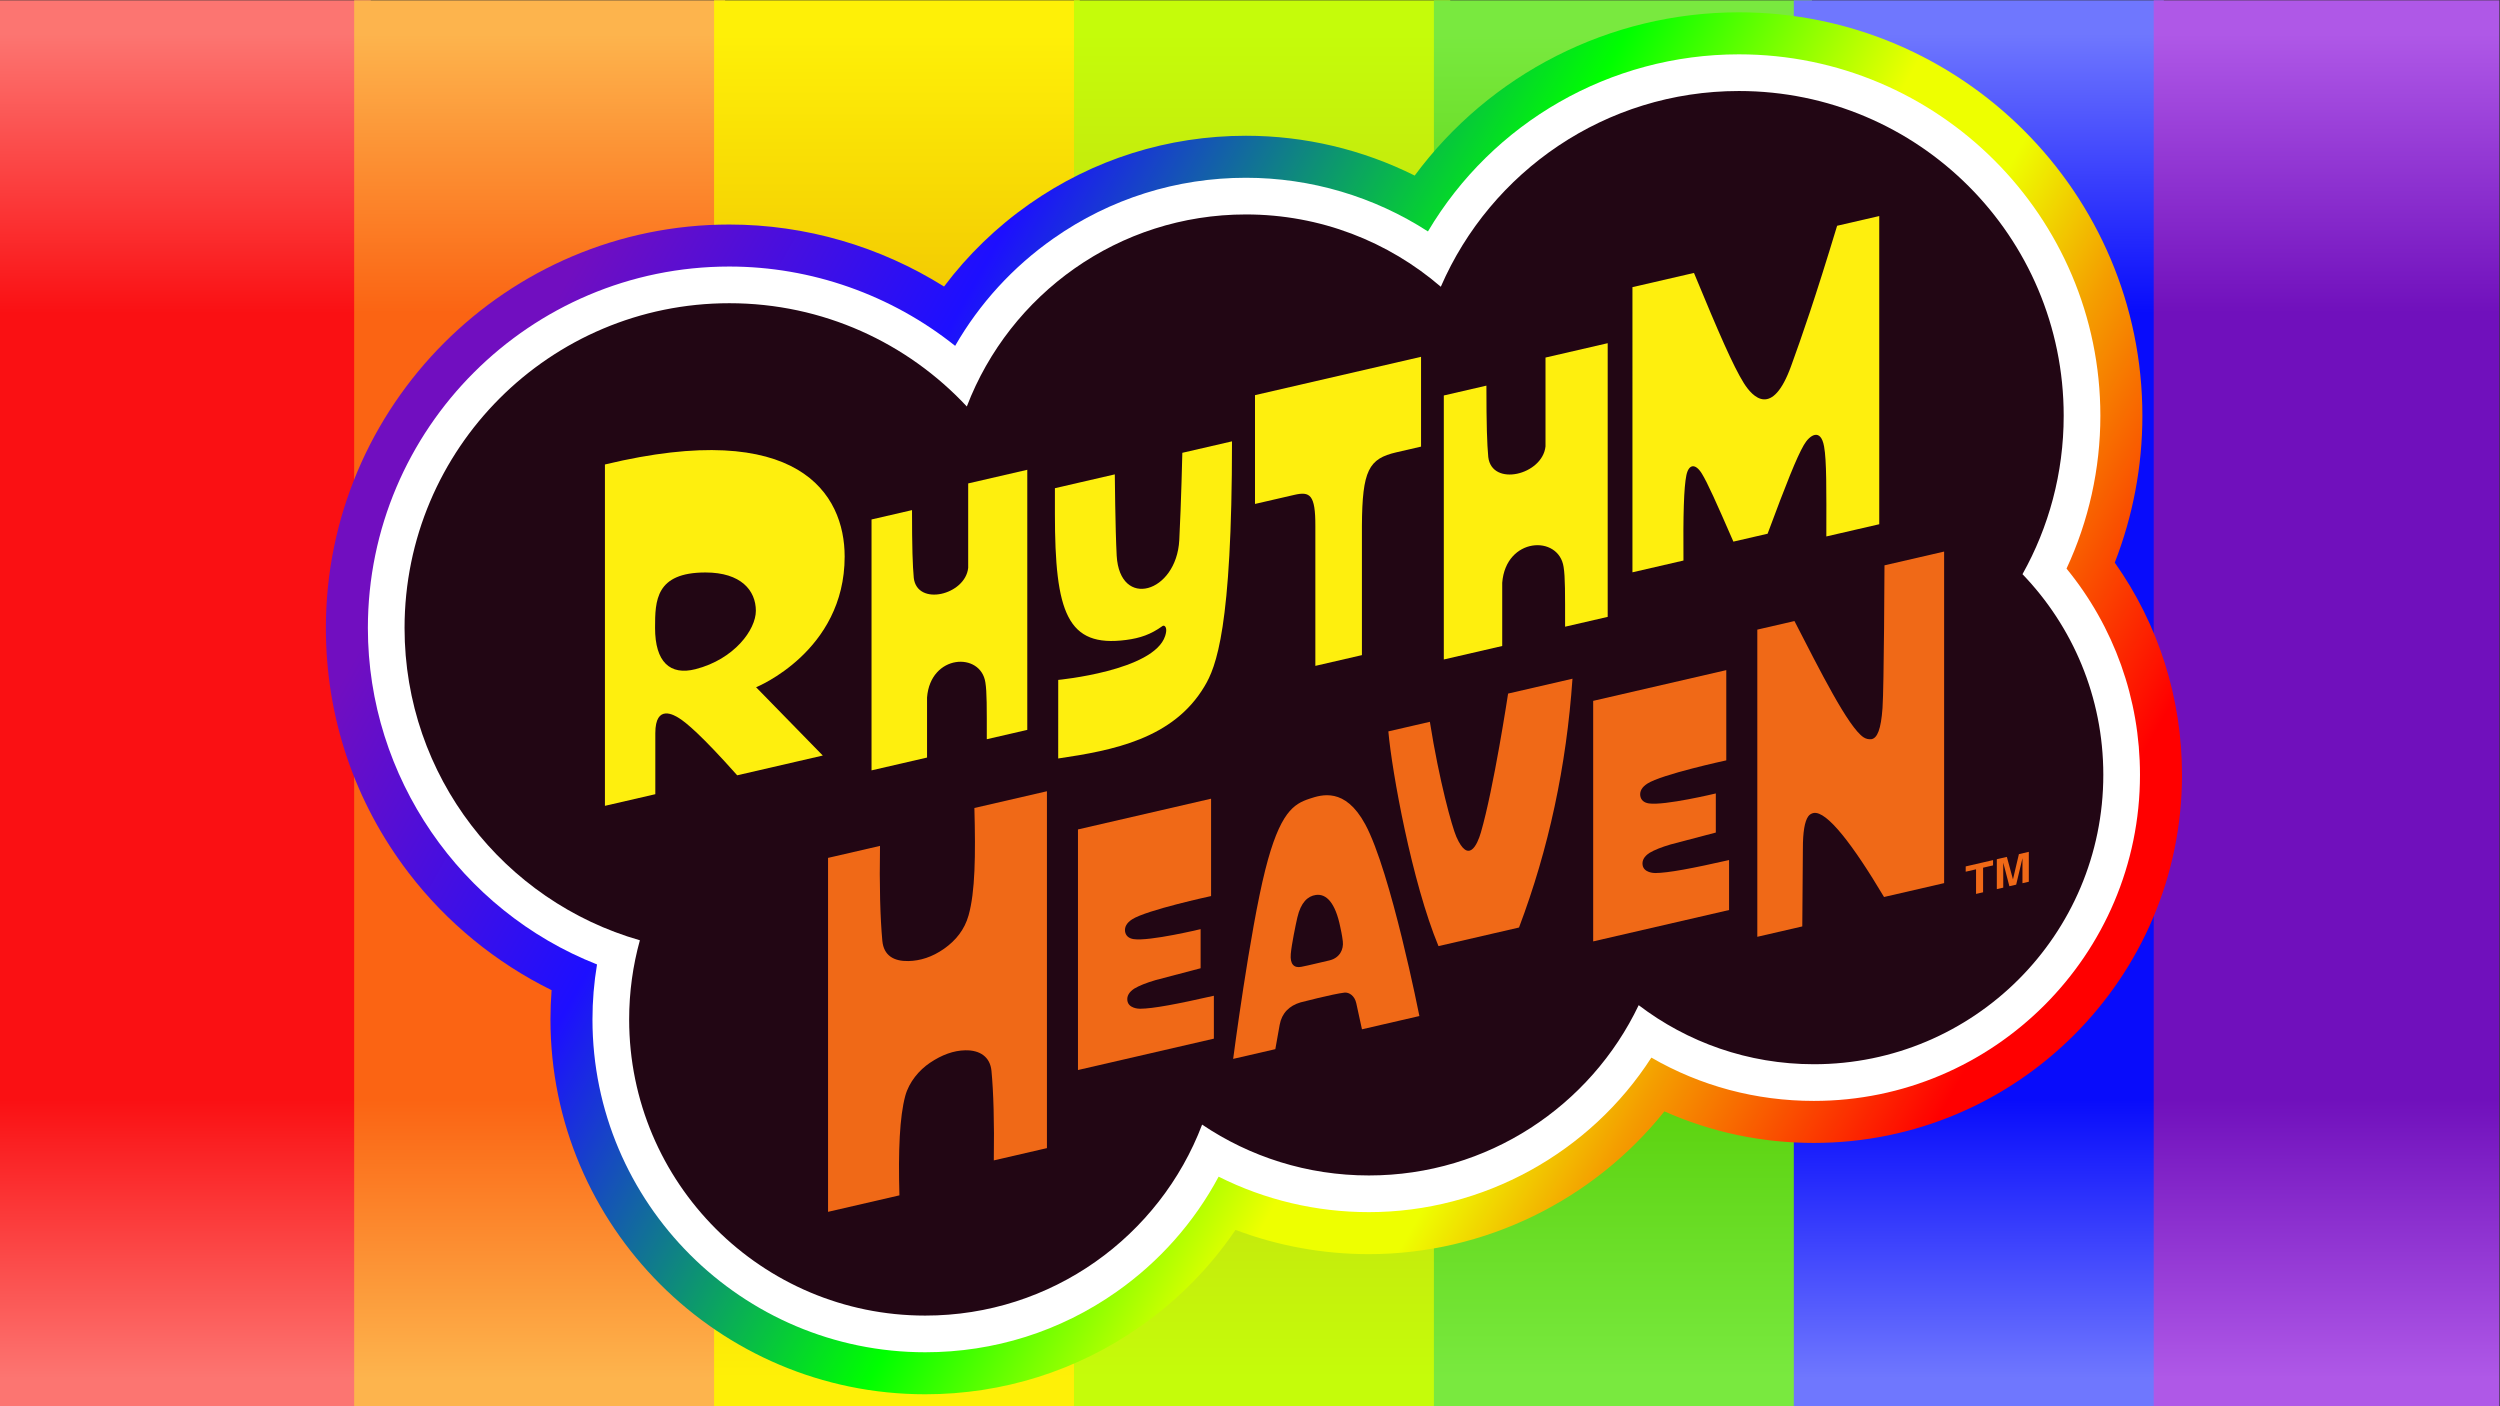 <?xml version="1.0" encoding="UTF-8" standalone="no"?>
<!-- Created with Inkscape (http://www.inkscape.org/) -->

<svg
   version="1.1"
   id="svg2"
   width="2560"
   height="1440"
   viewBox="0 0 2560 1440"
   sodipodi:docname="Rhythm Heaven Logo (Fever Style with Background).ai"
   xmlns:inkscape="http://www.inkscape.org/namespaces/inkscape"
   xmlns:sodipodi="http://sodipodi.sourceforge.net/DTD/sodipodi-0.dtd"
   xmlns="http://www.w3.org/2000/svg"
   xmlns:svg="http://www.w3.org/2000/svg">
  <rect x="0" y="0" width="2560" height="1440" fill="#333333" stroke="none"/>
  <defs
     id="defs6">
    <linearGradient
       x1="0"
       y1="0"
       x2="1"
       y2="0"
       gradientUnits="userSpaceOnUse"
       gradientTransform="matrix(0,-1296,-1296,0,142.426,1185.741)"
       spreadMethod="pad"
       id="linearGradient36">
      <stop
         style="stop-opacity:1;stop-color:#fc7571"
         offset="0"
         id="stop22" />
      <stop
         style="stop-opacity:1;stop-color:#fc7571"
         offset="0.1"
         id="stop24" />
      <stop
         style="stop-opacity:1;stop-color:#fa1013"
         offset="0.266"
         id="stop26" />
      <stop
         style="stop-opacity:1;stop-color:#fa1013"
         offset="0.5"
         id="stop28" />
      <stop
         style="stop-opacity:1;stop-color:#fa1013"
         offset="0.734"
         id="stop30" />
      <stop
         style="stop-opacity:1;stop-color:#fc7571"
         offset="0.9"
         id="stop32" />
      <stop
         style="stop-opacity:1;stop-color:#fc7571"
         offset="1"
         id="stop34" />
    </linearGradient>
    <linearGradient
       x1="0"
       y1="0"
       x2="1"
       y2="0"
       gradientUnits="userSpaceOnUse"
       gradientTransform="matrix(0,-1296,-1296,0,414.547,1185.741)"
       spreadMethod="pad"
       id="linearGradient66">
      <stop
         style="stop-opacity:1;stop-color:#fdb44d"
         offset="0"
         id="stop52" />
      <stop
         style="stop-opacity:1;stop-color:#fdb44d"
         offset="0.1"
         id="stop54" />
      <stop
         style="stop-opacity:1;stop-color:#fb6413"
         offset="0.266"
         id="stop56" />
      <stop
         style="stop-opacity:1;stop-color:#fb6413"
         offset="0.5"
         id="stop58" />
      <stop
         style="stop-opacity:1;stop-color:#fb6413"
         offset="0.734"
         id="stop60" />
      <stop
         style="stop-opacity:1;stop-color:#fdb44d"
         offset="0.9"
         id="stop62" />
      <stop
         style="stop-opacity:1;stop-color:#fdb44d"
         offset="1"
         id="stop64" />
    </linearGradient>
    <linearGradient
       x1="0"
       y1="0"
       x2="1"
       y2="0"
       gradientUnits="userSpaceOnUse"
       gradientTransform="matrix(0,-1296,-1296,0,688.996,1185.741)"
       spreadMethod="pad"
       id="linearGradient96">
      <stop
         style="stop-opacity:1;stop-color:#fef007"
         offset="0"
         id="stop82" />
      <stop
         style="stop-opacity:1;stop-color:#fef007"
         offset="0.1"
         id="stop84" />
      <stop
         style="stop-opacity:1;stop-color:#f2c802"
         offset="0.266"
         id="stop86" />
      <stop
         style="stop-opacity:1;stop-color:#f2c802"
         offset="0.5"
         id="stop88" />
      <stop
         style="stop-opacity:1;stop-color:#f2c802"
         offset="0.734"
         id="stop90" />
      <stop
         style="stop-opacity:1;stop-color:#fef007"
         offset="0.9"
         id="stop92" />
      <stop
         style="stop-opacity:1;stop-color:#fef007"
         offset="1"
         id="stop94" />
    </linearGradient>
    <linearGradient
       x1="0"
       y1="0"
       x2="1"
       y2="0"
       gradientUnits="userSpaceOnUse"
       gradientTransform="matrix(0,-1296,-1296,0,969.556,1185.741)"
       spreadMethod="pad"
       id="linearGradient126">
      <stop
         style="stop-opacity:1;stop-color:#c5fc0a"
         offset="0"
         id="stop112" />
      <stop
         style="stop-opacity:1;stop-color:#c5fc0a"
         offset="0.1"
         id="stop114" />
      <stop
         style="stop-opacity:1;stop-color:#c4dc0f"
         offset="0.266"
         id="stop116" />
      <stop
         style="stop-opacity:1;stop-color:#c4dc0f"
         offset="0.5"
         id="stop118" />
      <stop
         style="stop-opacity:1;stop-color:#c4dc0f"
         offset="0.734"
         id="stop120" />
      <stop
         style="stop-opacity:1;stop-color:#c5fc0a"
         offset="0.9"
         id="stop122" />
      <stop
         style="stop-opacity:1;stop-color:#c5fc0a"
         offset="1"
         id="stop124" />
    </linearGradient>
    <linearGradient
       x1="0"
       y1="0"
       x2="1"
       y2="0"
       gradientUnits="userSpaceOnUse"
       gradientTransform="matrix(0,-1296,-1296,0,1246.712,1185.741)"
       spreadMethod="pad"
       id="linearGradient156">
      <stop
         style="stop-opacity:1;stop-color:#79e93f"
         offset="0"
         id="stop142" />
      <stop
         style="stop-opacity:1;stop-color:#79e93f"
         offset="0.1"
         id="stop144" />
      <stop
         style="stop-opacity:1;stop-color:#5bd20e"
         offset="0.266"
         id="stop146" />
      <stop
         style="stop-opacity:1;stop-color:#5bd20e"
         offset="0.5"
         id="stop148" />
      <stop
         style="stop-opacity:1;stop-color:#5bd20e"
         offset="0.734"
         id="stop150" />
      <stop
         style="stop-opacity:1;stop-color:#79e93f"
         offset="0.9"
         id="stop152" />
      <stop
         style="stop-opacity:1;stop-color:#79e93f"
         offset="1"
         id="stop154" />
    </linearGradient>
    <linearGradient
       x1="0"
       y1="0"
       x2="1"
       y2="0"
       gradientUnits="userSpaceOnUse"
       gradientTransform="matrix(0,-1296,-1296,0,1520.092,1185.741)"
       spreadMethod="pad"
       id="linearGradient186">
      <stop
         style="stop-opacity:1;stop-color:#6f77fe"
         offset="0"
         id="stop172" />
      <stop
         style="stop-opacity:1;stop-color:#6f77fe"
         offset="0.1"
         id="stop174" />
      <stop
         style="stop-opacity:1;stop-color:#080cfb"
         offset="0.266"
         id="stop176" />
      <stop
         style="stop-opacity:1;stop-color:#080cfb"
         offset="0.5"
         id="stop178" />
      <stop
         style="stop-opacity:1;stop-color:#080cfb"
         offset="0.734"
         id="stop180" />
      <stop
         style="stop-opacity:1;stop-color:#6f77fe"
         offset="0.9"
         id="stop182" />
      <stop
         style="stop-opacity:1;stop-color:#6f77fe"
         offset="1"
         id="stop184" />
    </linearGradient>
    <linearGradient
       x1="0"
       y1="0"
       x2="1"
       y2="0"
       gradientUnits="userSpaceOnUse"
       gradientTransform="matrix(0,-1296,-1296,0,1787.23,1185.741)"
       spreadMethod="pad"
       id="linearGradient216">
      <stop
         style="stop-opacity:1;stop-color:#af58e7"
         offset="0"
         id="stop202" />
      <stop
         style="stop-opacity:1;stop-color:#af58e7"
         offset="0.1"
         id="stop204" />
      <stop
         style="stop-opacity:1;stop-color:#7010bc"
         offset="0.266"
         id="stop206" />
      <stop
         style="stop-opacity:1;stop-color:#7010bc"
         offset="0.5"
         id="stop208" />
      <stop
         style="stop-opacity:1;stop-color:#7010bc"
         offset="0.734"
         id="stop210" />
      <stop
         style="stop-opacity:1;stop-color:#af58e7"
         offset="0.9"
         id="stop212" />
      <stop
         style="stop-opacity:1;stop-color:#af58e7"
         offset="1"
         id="stop214" />
    </linearGradient>
    <linearGradient
       x1="0"
       y1="0"
       x2="1"
       y2="0"
       gradientUnits="userSpaceOnUse"
       gradientTransform="matrix(-1186.912,685.264,685.264,1186.912,1570.26,225.911)"
       spreadMethod="pad"
       id="linearGradient250">
      <stop
         style="stop-opacity:1;stop-color:#ff0000"
         offset="0"
         id="stop232" />
      <stop
         style="stop-opacity:1;stop-color:#ff0000"
         offset="0.05"
         id="stop234" />
      <stop
         style="stop-opacity:1;stop-color:#f49f00"
         offset="0.2"
         id="stop236" />
      <stop
         style="stop-opacity:1;stop-color:#eeff00"
         offset="0.277"
         id="stop238" />
      <stop
         style="stop-opacity:1;stop-color:#eeff00"
         offset="0.35"
         id="stop240" />
      <stop
         style="stop-opacity:1;stop-color:#00ff00"
         offset="0.5"
         id="stop242" />
      <stop
         style="stop-opacity:1;stop-color:#1d0fff"
         offset="0.75"
         id="stop244" />
      <stop
         style="stop-opacity:1;stop-color:#710ec0"
         offset="0.95"
         id="stop246" />
      <stop
         style="stop-opacity:1;stop-color:#710ec0"
         offset="1"
         id="stop248" />
    </linearGradient>
    <clipPath
       clipPathUnits="userSpaceOnUse"
       id="clipPath260">
      <path
         d="M 0,1080 H 1920 V 0 H 0 Z"
         id="path258" />
    </clipPath>
  </defs>
  <sodipodi:namedview
     id="namedview4"
     pagecolor="#ffffff"
     bordercolor="#000000"
     borderopacity="0.25"
     inkscape:showpageshadow="2"
     inkscape:pageopacity="0.0"
     inkscape:pagecheckerboard="0"
     inkscape:deskcolor="#d1d1d1" />
  <g
     id="g8"
     inkscape:groupmode="layer"
     inkscape:label="Rhythm Heaven Logo (Fever Style with Background)"
     transform="matrix(1.333,0,0,-1.333,0,1440)">
    <g
       id="g10">
      <g
         id="g12">
        <g
           id="g18">
          <g
             id="g20">
            <path
               d="M 0,0 H 284.852 V 1080 H 0 Z"
               style="fill:url(#linearGradient36);stroke:none"
               id="path38" />
          </g>
        </g>
      </g>
    </g>
    <g
       id="g40">
      <g
         id="g42">
        <g
           id="g48">
          <g
             id="g50">
            <path
               d="M 272.073,0 H 557.022 V 1080 H 272.073 Z"
               style="fill:url(#linearGradient66);stroke:none"
               id="path68" />
          </g>
        </g>
      </g>
    </g>
    <g
       id="g70">
      <g
         id="g72">
        <g
           id="g78">
          <g
             id="g80">
            <path
               d="M 548.55,0 H 829.442 V 1080 H 548.55 Z"
               style="fill:url(#linearGradient96);stroke:none"
               id="path98" />
          </g>
        </g>
      </g>
    </g>
    <g
       id="g100">
      <g
         id="g102">
        <g
           id="g108">
          <g
             id="g110">
            <path
               d="m 825.027,0 h 289.057 V 1080 H 825.027 Z"
               style="fill:url(#linearGradient126);stroke:none"
               id="path128" />
          </g>
        </g>
      </g>
    </g>
    <g
       id="g130">
      <g
         id="g132">
        <g
           id="g138">
          <g
             id="g140">
            <path
               d="M 1101.505,0 H 1391.92 V 1080 H 1101.505 Z"
               style="fill:url(#linearGradient156);stroke:none"
               id="path158" />
          </g>
        </g>
      </g>
    </g>
    <g
       id="g160">
      <g
         id="g162">
        <g
           id="g168">
          <g
             id="g170">
            <path
               d="m 1377.982,0 h 284.221 v 1080 h -284.221 z"
               style="fill:url(#linearGradient186);stroke:none"
               id="path188" />
          </g>
        </g>
      </g>
    </g>
    <g
       id="g190">
      <g
         id="g192">
        <g
           id="g198">
          <g
             id="g200">
            <path
               d="m 1654.459,0 h 265.54 v 1080 h -265.54 z"
               style="fill:url(#linearGradient216);stroke:none"
               id="path218" />
          </g>
        </g>
      </g>
    </g>
    <g
       id="g220">
      <g
         id="g222">
        <g
           id="g228">
          <g
             id="g230">
            <path
               d="m 1086.746,945.398 c -39.957,19.964 -84.313,30.585 -129.626,30.585 v 0 c -59.861,0 -117.341,-18.106 -166.223,-52.36 v 0 c -25.348,-17.762 -47.443,-39.169 -65.699,-63.465 v 0 c -49.032,30.767 -106.278,47.631 -164.933,47.631 v 0 c -170.9,0 -309.935,-139.036 -309.935,-309.936 v 0 c 0,-68.703 22.025,-133.794 63.694,-188.235 v 0 C 343.13,371.59 381.02,340.689 423.737,319.624 v 0 c -0.583,-7.481 -0.876,-14.994 -0.876,-22.519 v 0 C 422.861,138.352 552.017,9.196 710.769,9.196 v 0 c 59.558,0 116.723,18.043 165.322,52.181 v 0 c 28.907,20.308 53.537,45.383 73.013,74.098 v 0 c 32.501,-12.281 67.117,-18.631 102.478,-18.631 v 0 c 88.997,0 172.622,41.581 227.003,109.675 v 0 c 35.799,-15.963 74.65,-24.234 114.83,-24.234 v 0 c 155.93,0 282.787,126.855 282.787,282.784 v 0 c 0,59.04 -18.115,115.595 -51.665,163.008 v 0 c 13.955,35.783 21.221,74.116 21.221,112.789 v 0 c 0,170.9 -139.037,309.938 -309.935,309.938 v 0 c -99.597,0 -191.426,-47.584 -249.077,-125.406"
               style="fill:url(#linearGradient250);stroke:none"
               id="path252" />
          </g>
        </g>
      </g>
    </g>
    <g
       id="g254">
      <g
         id="g256"
         clip-path="url(#clipPath260)">
        <g
           id="g262"
           transform="translate(1587.49,643.482)">
          <path
             d="m 0,0 c 17.055,36.577 25.994,76.765 25.994,117.384 0,153.104 -124.558,277.664 -277.661,277.664 -98.936,0 -189.312,-52.407 -238.884,-136.047 -41.433,26.765 -89.975,41.226 -139.819,41.226 -53.2,0 -104.275,-16.086 -147.702,-46.518 -31.255,-21.902 -56.944,-50.026 -75.678,-82.597 -48.934,39.075 -110.297,60.921 -173.475,60.921 -153.103,0 -277.662,-124.559 -277.662,-277.662 0,-114.399 71.176,-217.143 176.031,-258.457 -2.325,-13.935 -3.499,-28.083 -3.499,-42.291 0,-140.958 114.677,-255.635 255.634,-255.635 52.882,0 103.634,16.016 146.77,46.315 33.055,23.221 59.814,53.46 78.609,88.572 35.646,-17.896 74.991,-27.24 115.434,-27.24 87.964,0 170.018,45.706 216.991,118.702 37.805,-21.845 80.398,-33.261 124.842,-33.261 138.132,0 250.511,112.38 250.511,250.511 C 56.436,-100.161 36.532,-44.642 0,0"
             style="fill:#ffffff;fill-opacity:1;fill-rule:nonzero;stroke:none"
             id="path264" />
        </g>
        <g
           id="g266"
           transform="translate(1553.656,639.187)">
          <path
             d="m 0,0 c 20.152,35.998 31.655,77.493 31.655,121.68 0,137.788 -111.699,249.487 -249.487,249.487 -102.564,0 -190.658,-61.897 -229.003,-150.368 -40.188,34.616 -92.498,55.548 -149.701,55.548 -97.868,0 -181.413,-61.265 -214.415,-147.53 -45.54,48.807 -110.42,79.336 -182.439,79.336 -137.788,0 -249.487,-111.699 -249.487,-249.487 0,-113.956 76.403,-210.062 180.776,-239.901 -5.365,-19.369 -8.244,-39.771 -8.244,-60.848 0,-125.621 101.837,-227.458 227.458,-227.458 97.183,0 180.116,60.955 212.691,146.712 36.591,-24.665 80.674,-39.066 128.122,-39.066 91.418,0 170.344,53.454 207.249,130.808 37.362,-28.457 83.996,-45.365 134.585,-45.365 122.793,0 222.336,99.543 222.336,222.335 C 62.096,-94.278 38.449,-39.967 0,0"
             style="fill:#220614;fill-opacity:1;fill-rule:nonzero;stroke:none"
             id="path268" />
        </g>
        <g
           id="g270"
           transform="translate(1553.638,401.802)">
          <path
             d="m 0,0 v 19.189 l -4.824,-20.303 -5.225,-1.206 -4.71,18.102 V -3.407 l -4.938,-1.14 v 22.971 l 7.715,1.781 4.653,-17.146 0.057,0.013 4.538,19.268 7.615,1.758 V 1.127 Z m -35.658,-8.232 v 18.897 l -7.945,-1.834 v 4.061 l 21.014,4.851 v -4.061 l -7.658,-1.768 V -6.983 Z"
             style="fill:#f06917;fill-opacity:1;fill-rule:nonzero;stroke:none"
             id="path272" />
        </g>
        <g
           id="g274"
           transform="translate(1447.649,645.987)">
          <path
             d="m 0,0 c 0,0 -0.358,-93.248 -1.518,-109.651 -1.161,-16.403 -4.019,-23.089 -8.484,-23.891 -2.143,-0.268 -4.283,0.252 -6.072,1.426 -11.69,7.669 -33.531,51.339 -53.088,89.316 l -28.532,-6.587 V -285.36 l 34.548,7.976 0.458,59.954 c 0,12.481 1.339,20.771 4.197,24.694 0.982,1.337 2.586,2.248 4.107,2.496 10.06,1.638 29.827,-23.892 54.026,-64.543 l 46.169,10.659 v 254.7 z"
             style="fill:#f06917;fill-opacity:1;fill-rule:nonzero;stroke:none"
             id="path276" />
        </g>
        <g
           id="g278"
           transform="translate(1271.55,409.606)">
          <path
             d="m 0,0 c -1.058,-0.006 -8.896,0.261 -9.734,6.24 -0.485,3.463 1.251,6.597 5.358,9.272 3.572,2.139 9.02,4.368 16.342,6.507 l 34.559,9.093 v 30.043 c 0,0 -39.339,-9.466 -51.436,-7.667 -3.675,0.547 -6.073,2.496 -6.609,5.884 -0.446,3.477 1.251,6.597 5.358,9.271 11.063,7.208 60.724,17.919 60.724,17.919 v 69.319 L -47.686,132.276 V -52.51 L 56.705,-28.409 V 9.985 C 28.844,3.655 10.011,0.055 0,0"
             style="fill:#f06917;fill-opacity:1;fill-rule:nonzero;stroke:none"
             id="path280" />
        </g>
        <g
           id="g282"
           transform="translate(1158.512,547.473)">
          <path
             d="m 0,0 c 0,0 -11.076,-72.977 -20.912,-106.702 -2.81,-9.636 -9.603,-24.381 -18.842,-3.299 -3.309,7.551 -13.132,42.83 -20.341,88.311 l -31.899,-7.365 c 2.792,-31.272 18.105,-115.735 38.508,-164.941 l 61.865,14.282 C 31.15,-119.45 44.813,-55.799 49.456,11.418 Z"
             style="fill:#f06917;fill-opacity:1;fill-rule:nonzero;stroke:none"
             id="path284" />
        </g>
        <g
           id="g286"
           transform="translate(1021.438,342.54)">
          <path
             d="m 0,0 c -4.928,-1.073 -16.138,-3.912 -21.866,-4.985 -5.482,-1.073 -8.685,2.019 -8.007,9.844 0.616,7.319 3.831,22.839 5.05,28.08 2.697,11.589 7.997,16.42 14.229,17.289 C -2.606,51.342 4.373,44.36 8.192,25.43 8.561,23.6 9.494,19.801 10.101,14.639 10.839,8.371 7.761,1.956 0,0 m 27.266,104.612 c -15.483,28.524 -33.487,22.613 -42.712,19.56 -12.088,-3.999 -22.816,-10.207 -34.042,-54.736 -11.8,-46.808 -24.646,-145.132 -24.646,-145.132 l 32.392,7.478 3.327,18.642 c 1.608,9.004 7.338,14.724 16.074,17.295 0,0 25.099,6.514 33.666,7.488 3.62,0.412 7.873,-2.445 9.109,-8.112 l 4.375,-20.059 44.114,10.185 c 0,0 -21.944,111.072 -41.657,147.391"
             style="fill:#f06917;fill-opacity:1;fill-rule:nonzero;stroke:none"
             id="path288" />
        </g>
        <g
           id="g290"
           transform="translate(875.775,305.356)">
          <path
             d="m 0,0 c -1.059,-0.006 -8.896,0.261 -9.734,6.24 -0.485,3.463 1.251,6.597 5.358,9.272 3.572,2.139 9.019,4.368 16.342,6.507 l 34.559,9.093 v 30.043 c 0,0 -39.339,-9.466 -51.436,-7.667 -3.675,0.547 -6.073,2.496 -6.609,5.884 -0.446,3.477 1.251,6.597 5.358,9.271 11.063,7.208 60.724,17.919 60.724,17.919 v 74.794 L -47.686,137.751 V -47.07 L 56.705,-22.969 V 9.985 C 28.844,3.655 10.011,0.055 0,0"
             style="fill:#f06917;fill-opacity:1;fill-rule:nonzero;stroke:none"
             id="path292" />
        </g>
        <g
           id="g294"
           transform="translate(748.523,459.581)">
          <path
             d="m 0,0 c 0.982,-36.818 0.586,-64.378 -4.465,-82.461 -3.068,-10.985 -9.823,-19.345 -18.842,-25.675 -9.187,-6.447 -18.396,-9.271 -27.415,-9.449 -10.998,-0.218 -18.947,4.063 -20.003,15.601 -1.608,17.562 -2.322,42.11 -1.786,72.866 l -39.917,-9.215 v -271.899 l 54.83,12.659 c -0.982,34.678 0.2,60.401 4.465,76.31 2.906,10.841 10.86,20.016 18.842,25.407 9.328,6.299 18.378,9.57 27.415,9.717 10.984,0.178 18.967,-4.915 20.003,-15.869 1.518,-16.046 2.233,-39.196 1.786,-68.704 l 40.81,9.422 V 12.865 Z"
             style="fill:#f06917;fill-opacity:1;fill-rule:nonzero;stroke:none"
             id="path296" />
        </g>
        <g
           id="g298"
           transform="translate(1443.623,677.557)">
          <path
             d="m 0,0 v 236.749 l -32.364,-7.472 C -49.529,172.597 -59.244,144.882 -67.707,121.518 -82.13,81.764 -97.09,97.38 -104.064,108.466 c -8.105,12.993 -19.132,38.268 -38.264,84.578 l -47.263,-10.911 V -36.934 l 39.191,9.048 c -0.298,35.462 0.324,56.129 2.231,65.486 1.729,8.404 6.795,9.596 11.921,1.252 4.231,-6.855 10.907,-21.695 24.198,-52.211 l 26.284,6.068 c 14.483,38.92 22.291,58.54 27.834,68.135 4.47,7.808 12.993,13.291 15.555,-1.132 1.967,-10.907 1.788,-32.859 1.729,-69.096 z"
             style="fill:#feef0e;fill-opacity:1;fill-rule:nonzero;stroke:none"
             id="path300" />
        </g>
        <g
           id="g302"
           transform="translate(1187.248,805.603)">
          <path
             d="m 0,0 v -68.218 c -2.261,-22.006 -41.211,-31.323 -43.972,-8.21 -0.935,10.291 -1.429,24.507 -1.429,54.855 l -32.724,-7.555 v -202.805 l 44.871,10.359 v 48.544 c 2.728,35.109 43.415,37.057 47.157,12.147 1.26,-7.854 1.144,-20.26 1.144,-45.872 l 32.724,7.555 V 11.029 Z"
             style="fill:#feef0e;fill-opacity:1;fill-rule:nonzero;stroke:none"
             id="path304" />
        </g>
        <g
           id="g306"
           transform="translate(964.077,776.721)">
          <path
             d="m 0,0 v -83.579 l 30.194,6.971 c 12.033,2.778 16.258,0.224 16.171,-23.95 v -107.408 l 35.773,8.258 v 99.394 c 0.248,42.669 5.255,51.502 26.475,56.401 l 18.946,4.374 v 68.988 z"
             style="fill:#feef0e;fill-opacity:1;fill-rule:nonzero;stroke:none"
             id="path308" />
        </g>
        <g
           id="g310"
           transform="translate(946.412,741.233)">
          <path
             d="m 0,0 -38.153,-8.808 c 0,0 -0.867,-38.45 -2.349,-67.103 -2.209,-40.645 -45.671,-53.291 -48.081,-11.941 -1.1,21.08 -1.449,62.478 -1.449,62.478 l -46.011,-10.622 v -19.553 c 0,-76.144 9.438,-103.001 54.746,-97.018 10.725,1.416 18.865,4.167 27.907,10.686 0.586,0.373 1.163,0.316 1.63,0 0.97,-0.698 2.009,-2.657 0.408,-7.628 -8.625,-26.774 -82.139,-33.759 -82.139,-33.759 l -0.02,-60.356 c 42.22,6.213 88.309,15.122 112.288,55.267 C -12.165,-173.423 0.004,-143.211 0,0"
             style="fill:#feef0e;fill-opacity:1;fill-rule:nonzero;stroke:none"
             id="path312" />
        </g>
        <g
           id="g314"
           transform="translate(743.753,708.907)">
          <path
             d="m 0,0 v -64.832 c -2.149,-20.914 -39.166,-29.769 -41.79,-7.804 -0.889,9.781 -1.358,23.291 -1.358,52.133 l -31.101,-7.18 v -192.741 l 42.645,9.845 v 46.135 c 2.593,33.367 41.261,35.218 44.817,11.544 1.197,-7.463 1.087,-19.254 1.087,-43.595 l 31.101,7.18 V 10.482 Z"
             style="fill:#feef0e;fill-opacity:1;fill-rule:nonzero;stroke:none"
             id="path316" />
        </g>
        <g
           id="g318"
           transform="translate(534.26,566.216)">
          <path
             d="m 0,0 c -19.528,-4.979 -31.046,5.481 -31.046,31.732 0,20.938 0.395,42.555 38.73,42.555 27.291,0 38.677,-13.82 38.704,-29.408 C 46.412,30.335 29.777,7.593 0,0 m 114.602,86.488 c 0,48.215 -35.524,106.531 -184.16,70.758 v -262.223 l 38.707,8.936 v 46.855 c 0,22.872 14.885,13.686 18.172,11.62 5.555,-3.492 17.159,-12.979 44.724,-43.954 l 65.756,15.181 -51.241,52.464 c 0,0 68.042,27.397 68.042,100.363"
             style="fill:#feef0e;fill-opacity:1;fill-rule:nonzero;stroke:none"
             id="path320" />
        </g>
      </g>
    </g>
  </g>
</svg>

